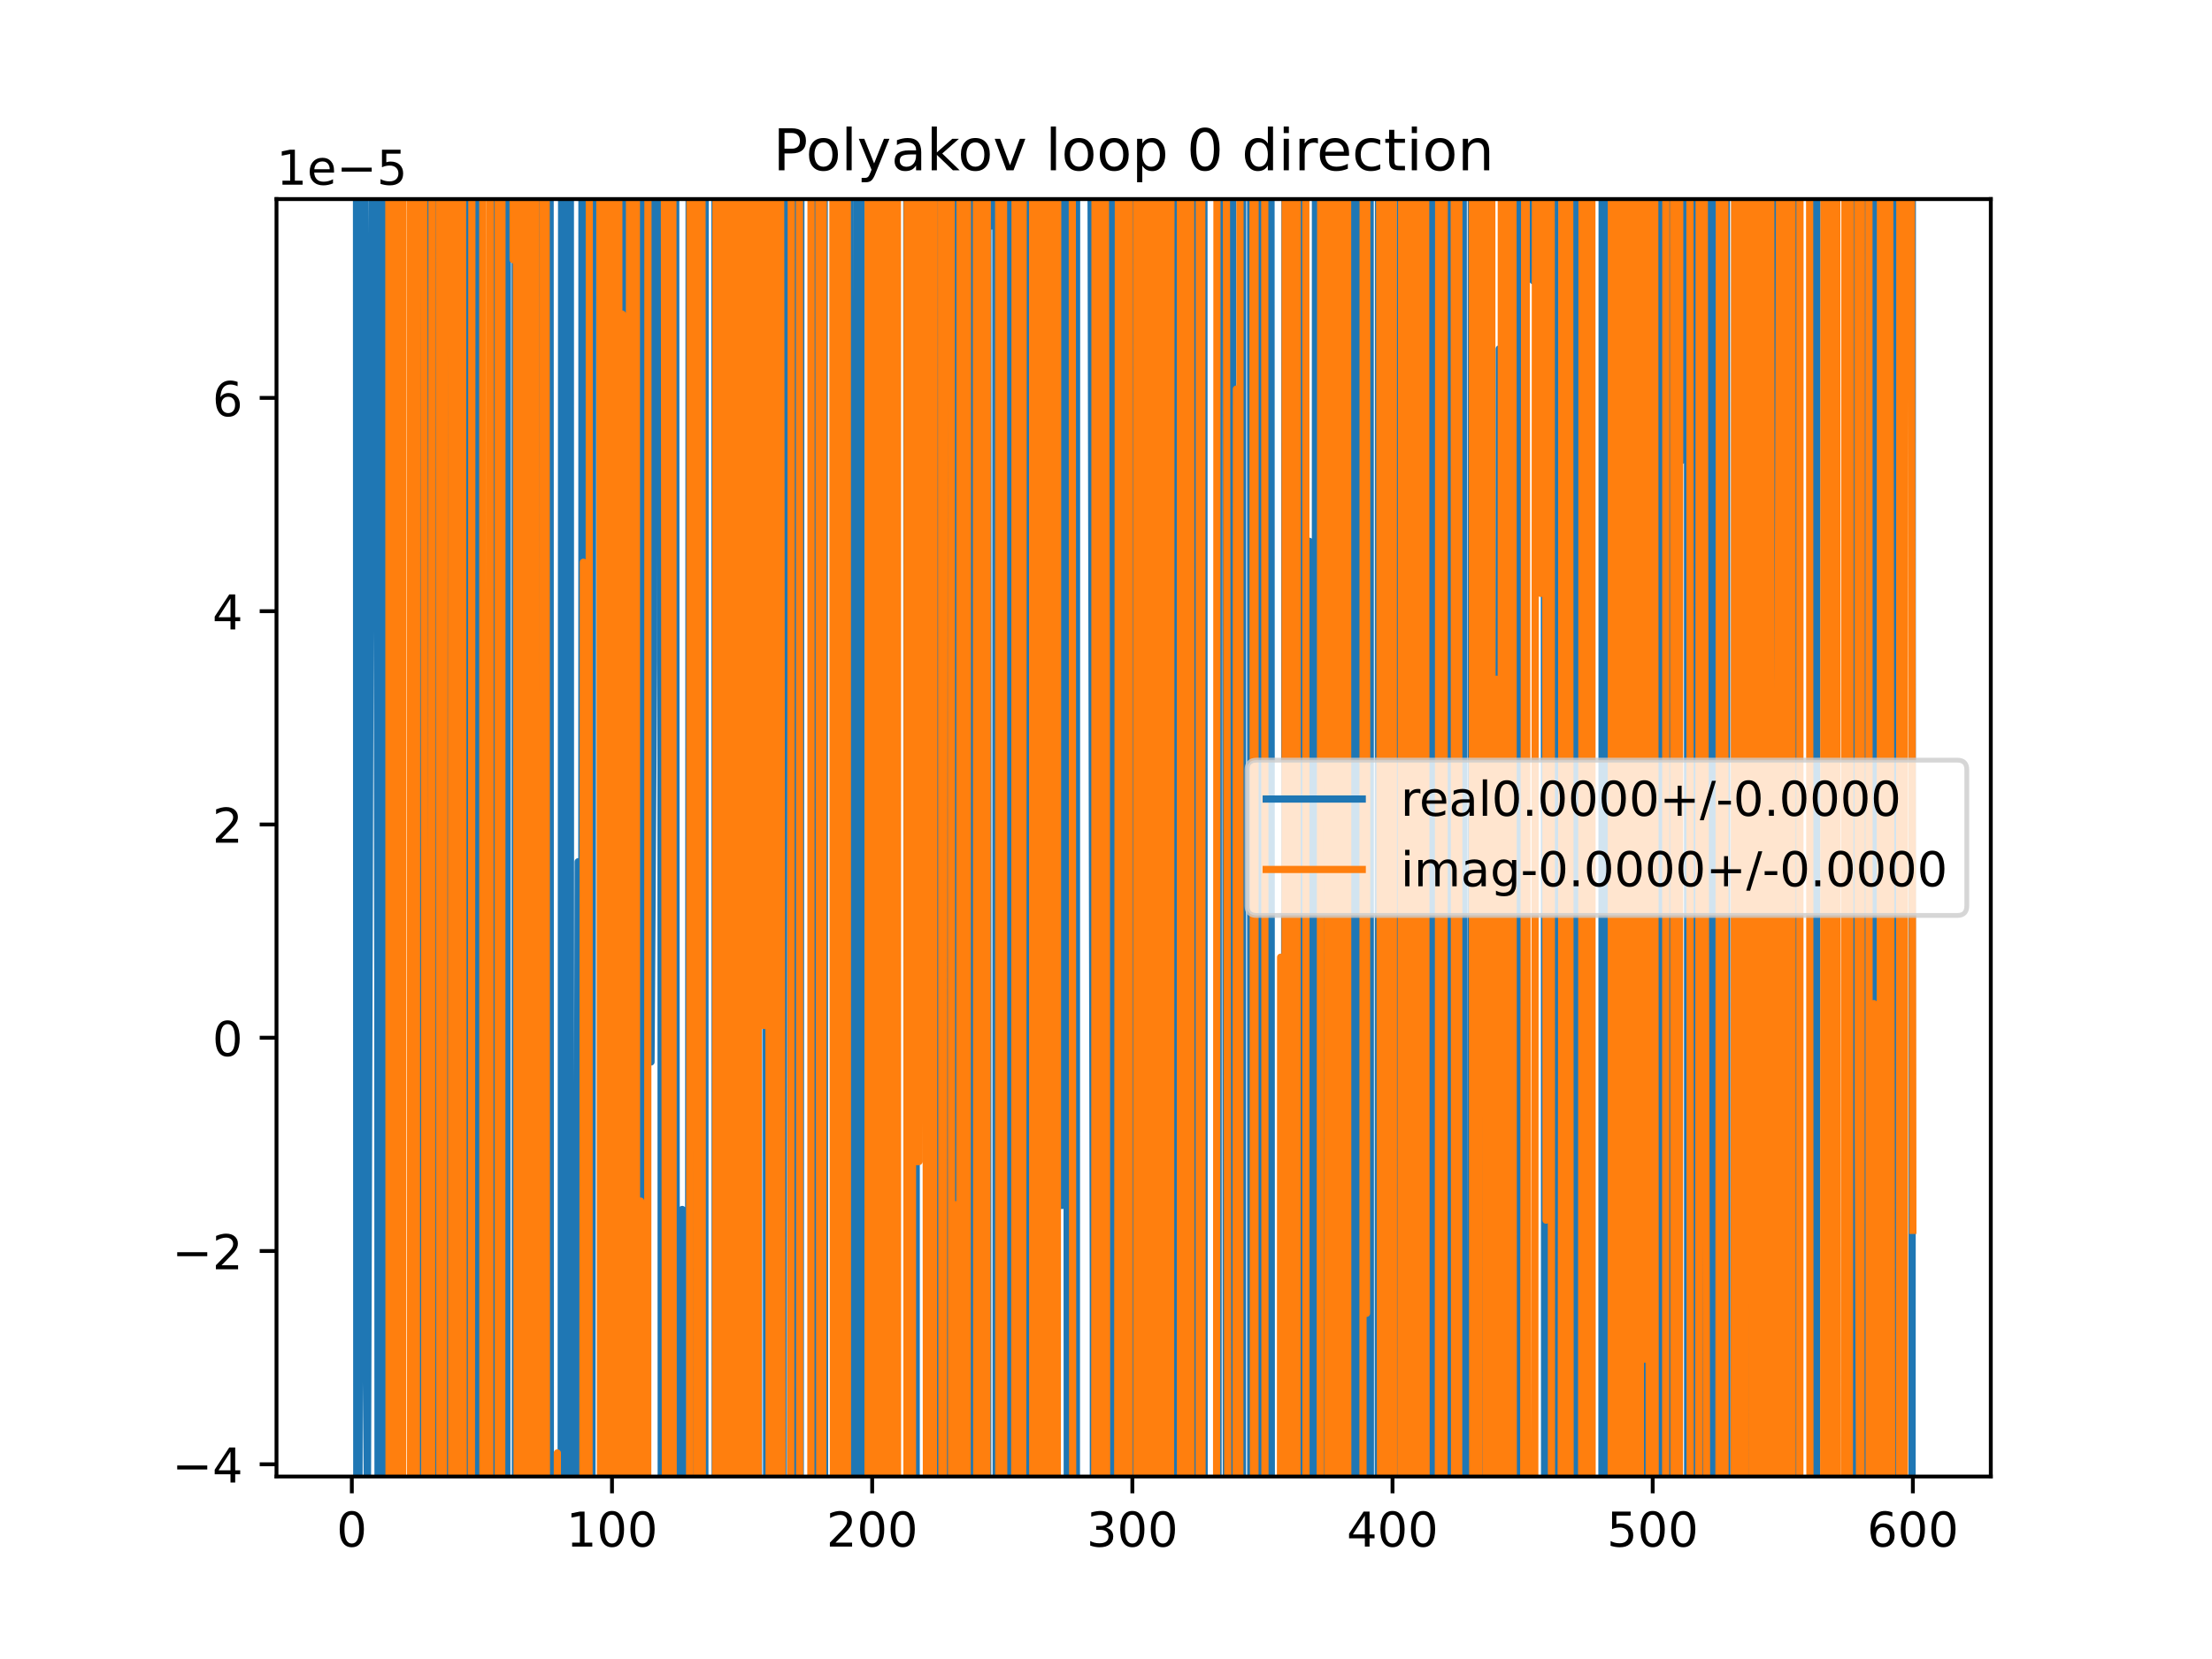 <?xml version="1.0" encoding="utf-8" standalone="no"?>
<!DOCTYPE svg PUBLIC "-//W3C//DTD SVG 1.1//EN"
  "http://www.w3.org/Graphics/SVG/1.1/DTD/svg11.dtd">
<!-- Created with matplotlib (https://matplotlib.org/) -->
<svg height="345.6pt" version="1.1" viewBox="0 0 460.8 345.6" width="460.8pt" xmlns="http://www.w3.org/2000/svg" xmlns:xlink="http://www.w3.org/1999/xlink">
 <defs>
  <style type="text/css">
*{stroke-linecap:butt;stroke-linejoin:round;}
  </style>
 </defs>
 <g id="figure_1">
  <g id="patch_1">
   <path d="M 0 345.6 
L 460.8 345.6 
L 460.8 0 
L 0 0 
z
" style="fill:#ffffff;"/>
  </g>
  <g id="axes_1">
   <g id="patch_2">
    <path d="M 57.6 307.584 
L 414.72 307.584 
L 414.72 41.472 
L 57.6 41.472 
z
" style="fill:#ffffff;"/>
   </g>
   <g id="matplotlib.axis_1">
    <g id="xtick_1">
     <g id="line2d_1">
      <defs>
       <path d="M 0 0 
L 0 3.5 
" id="m6021c758eb" style="stroke:#000000;stroke-width:0.8;"/>
      </defs>
      <g>
       <use style="stroke:#000000;stroke-width:0.8;" x="73.291" xlink:href="#m6021c758eb" y="307.584"/>
      </g>
     </g>
     <g id="text_1">
      <!-- 0 -->
      <defs>
       <path d="M 31.781 66.406 
Q 24.172 66.406 20.328 58.906 
Q 16.5 51.422 16.5 36.375 
Q 16.5 21.391 20.328 13.891 
Q 24.172 6.391 31.781 6.391 
Q 39.453 6.391 43.281 13.891 
Q 47.125 21.391 47.125 36.375 
Q 47.125 51.422 43.281 58.906 
Q 39.453 66.406 31.781 66.406 
z
M 31.781 74.219 
Q 44.047 74.219 50.516 64.516 
Q 56.984 54.828 56.984 36.375 
Q 56.984 17.969 50.516 8.266 
Q 44.047 -1.422 31.781 -1.422 
Q 19.531 -1.422 13.062 8.266 
Q 6.594 17.969 6.594 36.375 
Q 6.594 54.828 13.062 64.516 
Q 19.531 74.219 31.781 74.219 
z
" id="DejaVuSans-48"/>
      </defs>
      <g transform="translate(70.109 322.182)scale(0.1 -0.1)">
       <use xlink:href="#DejaVuSans-48"/>
      </g>
     </g>
    </g>
    <g id="xtick_2">
     <g id="line2d_2">
      <g>
       <use style="stroke:#000000;stroke-width:0.8;" x="127.49" xlink:href="#m6021c758eb" y="307.584"/>
      </g>
     </g>
     <g id="text_2">
      <!-- 100 -->
      <defs>
       <path d="M 12.406 8.297 
L 28.516 8.297 
L 28.516 63.922 
L 10.984 60.406 
L 10.984 69.391 
L 28.422 72.906 
L 38.281 72.906 
L 38.281 8.297 
L 54.391 8.297 
L 54.391 0 
L 12.406 0 
z
" id="DejaVuSans-49"/>
      </defs>
      <g transform="translate(117.946 322.182)scale(0.1 -0.1)">
       <use xlink:href="#DejaVuSans-49"/>
       <use x="63.623" xlink:href="#DejaVuSans-48"/>
       <use x="127.246" xlink:href="#DejaVuSans-48"/>
      </g>
     </g>
    </g>
    <g id="xtick_3">
     <g id="line2d_3">
      <g>
       <use style="stroke:#000000;stroke-width:0.8;" x="181.69" xlink:href="#m6021c758eb" y="307.584"/>
      </g>
     </g>
     <g id="text_3">
      <!-- 200 -->
      <defs>
       <path d="M 19.188 8.297 
L 53.609 8.297 
L 53.609 0 
L 7.328 0 
L 7.328 8.297 
Q 12.938 14.109 22.625 23.891 
Q 32.328 33.688 34.812 36.531 
Q 39.547 41.844 41.422 45.531 
Q 43.312 49.219 43.312 52.781 
Q 43.312 58.594 39.234 62.25 
Q 35.156 65.922 28.609 65.922 
Q 23.969 65.922 18.812 64.312 
Q 13.672 62.703 7.812 59.422 
L 7.812 69.391 
Q 13.766 71.781 18.938 73 
Q 24.125 74.219 28.422 74.219 
Q 39.75 74.219 46.484 68.547 
Q 53.219 62.891 53.219 53.422 
Q 53.219 48.922 51.531 44.891 
Q 49.859 40.875 45.406 35.406 
Q 44.188 33.984 37.641 27.219 
Q 31.109 20.453 19.188 8.297 
z
" id="DejaVuSans-50"/>
      </defs>
      <g transform="translate(172.146 322.182)scale(0.1 -0.1)">
       <use xlink:href="#DejaVuSans-50"/>
       <use x="63.623" xlink:href="#DejaVuSans-48"/>
       <use x="127.246" xlink:href="#DejaVuSans-48"/>
      </g>
     </g>
    </g>
    <g id="xtick_4">
     <g id="line2d_4">
      <g>
       <use style="stroke:#000000;stroke-width:0.8;" x="235.889" xlink:href="#m6021c758eb" y="307.584"/>
      </g>
     </g>
     <g id="text_4">
      <!-- 300 -->
      <defs>
       <path d="M 40.578 39.312 
Q 47.656 37.797 51.625 33 
Q 55.609 28.219 55.609 21.188 
Q 55.609 10.406 48.188 4.484 
Q 40.766 -1.422 27.094 -1.422 
Q 22.516 -1.422 17.656 -0.516 
Q 12.797 0.391 7.625 2.203 
L 7.625 11.719 
Q 11.719 9.328 16.594 8.109 
Q 21.484 6.891 26.812 6.891 
Q 36.078 6.891 40.938 10.547 
Q 45.797 14.203 45.797 21.188 
Q 45.797 27.641 41.281 31.266 
Q 36.766 34.906 28.719 34.906 
L 20.219 34.906 
L 20.219 43.016 
L 29.109 43.016 
Q 36.375 43.016 40.234 45.922 
Q 44.094 48.828 44.094 54.297 
Q 44.094 59.906 40.109 62.906 
Q 36.141 65.922 28.719 65.922 
Q 24.656 65.922 20.016 65.031 
Q 15.375 64.156 9.812 62.312 
L 9.812 71.094 
Q 15.438 72.656 20.344 73.438 
Q 25.25 74.219 29.594 74.219 
Q 40.828 74.219 47.359 69.109 
Q 53.906 64.016 53.906 55.328 
Q 53.906 49.266 50.438 45.094 
Q 46.969 40.922 40.578 39.312 
z
" id="DejaVuSans-51"/>
      </defs>
      <g transform="translate(226.345 322.182)scale(0.1 -0.1)">
       <use xlink:href="#DejaVuSans-51"/>
       <use x="63.623" xlink:href="#DejaVuSans-48"/>
       <use x="127.246" xlink:href="#DejaVuSans-48"/>
      </g>
     </g>
    </g>
    <g id="xtick_5">
     <g id="line2d_5">
      <g>
       <use style="stroke:#000000;stroke-width:0.8;" x="290.088" xlink:href="#m6021c758eb" y="307.584"/>
      </g>
     </g>
     <g id="text_5">
      <!-- 400 -->
      <defs>
       <path d="M 37.797 64.312 
L 12.891 25.391 
L 37.797 25.391 
z
M 35.203 72.906 
L 47.609 72.906 
L 47.609 25.391 
L 58.016 25.391 
L 58.016 17.188 
L 47.609 17.188 
L 47.609 0 
L 37.797 0 
L 37.797 17.188 
L 4.891 17.188 
L 4.891 26.703 
z
" id="DejaVuSans-52"/>
      </defs>
      <g transform="translate(280.545 322.182)scale(0.1 -0.1)">
       <use xlink:href="#DejaVuSans-52"/>
       <use x="63.623" xlink:href="#DejaVuSans-48"/>
       <use x="127.246" xlink:href="#DejaVuSans-48"/>
      </g>
     </g>
    </g>
    <g id="xtick_6">
     <g id="line2d_6">
      <g>
       <use style="stroke:#000000;stroke-width:0.8;" x="344.288" xlink:href="#m6021c758eb" y="307.584"/>
      </g>
     </g>
     <g id="text_6">
      <!-- 500 -->
      <defs>
       <path d="M 10.797 72.906 
L 49.516 72.906 
L 49.516 64.594 
L 19.828 64.594 
L 19.828 46.734 
Q 21.969 47.469 24.109 47.828 
Q 26.266 48.188 28.422 48.188 
Q 40.625 48.188 47.75 41.5 
Q 54.891 34.812 54.891 23.391 
Q 54.891 11.625 47.562 5.094 
Q 40.234 -1.422 26.906 -1.422 
Q 22.312 -1.422 17.547 -0.641 
Q 12.797 0.141 7.719 1.703 
L 7.719 11.625 
Q 12.109 9.234 16.797 8.062 
Q 21.484 6.891 26.703 6.891 
Q 35.156 6.891 40.078 11.328 
Q 45.016 15.766 45.016 23.391 
Q 45.016 31 40.078 35.438 
Q 35.156 39.891 26.703 39.891 
Q 22.75 39.891 18.812 39.016 
Q 14.891 38.141 10.797 36.281 
z
" id="DejaVuSans-53"/>
      </defs>
      <g transform="translate(334.744 322.182)scale(0.1 -0.1)">
       <use xlink:href="#DejaVuSans-53"/>
       <use x="63.623" xlink:href="#DejaVuSans-48"/>
       <use x="127.246" xlink:href="#DejaVuSans-48"/>
      </g>
     </g>
    </g>
    <g id="xtick_7">
     <g id="line2d_7">
      <g>
       <use style="stroke:#000000;stroke-width:0.8;" x="398.487" xlink:href="#m6021c758eb" y="307.584"/>
      </g>
     </g>
     <g id="text_7">
      <!-- 600 -->
      <defs>
       <path d="M 33.016 40.375 
Q 26.375 40.375 22.484 35.828 
Q 18.609 31.297 18.609 23.391 
Q 18.609 15.531 22.484 10.953 
Q 26.375 6.391 33.016 6.391 
Q 39.656 6.391 43.531 10.953 
Q 47.406 15.531 47.406 23.391 
Q 47.406 31.297 43.531 35.828 
Q 39.656 40.375 33.016 40.375 
z
M 52.594 71.297 
L 52.594 62.312 
Q 48.875 64.062 45.094 64.984 
Q 41.312 65.922 37.594 65.922 
Q 27.828 65.922 22.672 59.328 
Q 17.531 52.734 16.797 39.406 
Q 19.672 43.656 24.016 45.922 
Q 28.375 48.188 33.594 48.188 
Q 44.578 48.188 50.953 41.516 
Q 57.328 34.859 57.328 23.391 
Q 57.328 12.156 50.688 5.359 
Q 44.047 -1.422 33.016 -1.422 
Q 20.359 -1.422 13.672 8.266 
Q 6.984 17.969 6.984 36.375 
Q 6.984 53.656 15.188 63.938 
Q 23.391 74.219 37.203 74.219 
Q 40.922 74.219 44.703 73.484 
Q 48.484 72.75 52.594 71.297 
z
" id="DejaVuSans-54"/>
      </defs>
      <g transform="translate(388.944 322.182)scale(0.1 -0.1)">
       <use xlink:href="#DejaVuSans-54"/>
       <use x="63.623" xlink:href="#DejaVuSans-48"/>
       <use x="127.246" xlink:href="#DejaVuSans-48"/>
      </g>
     </g>
    </g>
   </g>
   <g id="matplotlib.axis_2">
    <g id="ytick_1">
     <g id="line2d_8">
      <defs>
       <path d="M 0 0 
L -3.5 0 
" id="mae268ff75b" style="stroke:#000000;stroke-width:0.8;"/>
      </defs>
      <g>
       <use style="stroke:#000000;stroke-width:0.8;" x="57.6" xlink:href="#mae268ff75b" y="305.037"/>
      </g>
     </g>
     <g id="text_8">
      <!-- −4 -->
      <defs>
       <path d="M 10.594 35.5 
L 73.188 35.5 
L 73.188 27.203 
L 10.594 27.203 
z
" id="DejaVuSans-8722"/>
      </defs>
      <g transform="translate(35.858 308.836)scale(0.1 -0.1)">
       <use xlink:href="#DejaVuSans-8722"/>
       <use x="83.789" xlink:href="#DejaVuSans-52"/>
      </g>
     </g>
    </g>
    <g id="ytick_2">
     <g id="line2d_9">
      <g>
       <use style="stroke:#000000;stroke-width:0.8;" x="57.6" xlink:href="#mae268ff75b" y="260.608"/>
      </g>
     </g>
     <g id="text_9">
      <!-- −2 -->
      <g transform="translate(35.858 264.408)scale(0.1 -0.1)">
       <use xlink:href="#DejaVuSans-8722"/>
       <use x="83.789" xlink:href="#DejaVuSans-50"/>
      </g>
     </g>
    </g>
    <g id="ytick_3">
     <g id="line2d_10">
      <g>
       <use style="stroke:#000000;stroke-width:0.8;" x="57.6" xlink:href="#mae268ff75b" y="216.179"/>
      </g>
     </g>
     <g id="text_10">
      <!-- 0 -->
      <g transform="translate(44.237 219.979)scale(0.1 -0.1)">
       <use xlink:href="#DejaVuSans-48"/>
      </g>
     </g>
    </g>
    <g id="ytick_4">
     <g id="line2d_11">
      <g>
       <use style="stroke:#000000;stroke-width:0.8;" x="57.6" xlink:href="#mae268ff75b" y="171.751"/>
      </g>
     </g>
     <g id="text_11">
      <!-- 2 -->
      <g transform="translate(44.237 175.55)scale(0.1 -0.1)">
       <use xlink:href="#DejaVuSans-50"/>
      </g>
     </g>
    </g>
    <g id="ytick_5">
     <g id="line2d_12">
      <g>
       <use style="stroke:#000000;stroke-width:0.8;" x="57.6" xlink:href="#mae268ff75b" y="127.322"/>
      </g>
     </g>
     <g id="text_12">
      <!-- 4 -->
      <g transform="translate(44.237 131.121)scale(0.1 -0.1)">
       <use xlink:href="#DejaVuSans-52"/>
      </g>
     </g>
    </g>
    <g id="ytick_6">
     <g id="line2d_13">
      <g>
       <use style="stroke:#000000;stroke-width:0.8;" x="57.6" xlink:href="#mae268ff75b" y="82.893"/>
      </g>
     </g>
     <g id="text_13">
      <!-- 6 -->
      <g transform="translate(44.237 86.692)scale(0.1 -0.1)">
       <use xlink:href="#DejaVuSans-54"/>
      </g>
     </g>
    </g>
    <g id="text_14">
     <!-- 1e−5 -->
     <defs>
      <path d="M 56.203 29.594 
L 56.203 25.203 
L 14.891 25.203 
Q 15.484 15.922 20.484 11.062 
Q 25.484 6.203 34.422 6.203 
Q 39.594 6.203 44.453 7.469 
Q 49.312 8.734 54.109 11.281 
L 54.109 2.781 
Q 49.266 0.734 44.188 -0.344 
Q 39.109 -1.422 33.891 -1.422 
Q 20.797 -1.422 13.156 6.188 
Q 5.516 13.812 5.516 26.812 
Q 5.516 40.234 12.766 48.109 
Q 20.016 56 32.328 56 
Q 43.359 56 49.781 48.891 
Q 56.203 41.797 56.203 29.594 
z
M 47.219 32.234 
Q 47.125 39.594 43.094 43.984 
Q 39.062 48.391 32.422 48.391 
Q 24.906 48.391 20.391 44.141 
Q 15.875 39.891 15.188 32.172 
z
" id="DejaVuSans-101"/>
     </defs>
     <g transform="translate(57.6 38.472)scale(0.1 -0.1)">
      <use xlink:href="#DejaVuSans-49"/>
      <use x="63.623" xlink:href="#DejaVuSans-101"/>
      <use x="125.146" xlink:href="#DejaVuSans-8722"/>
      <use x="208.936" xlink:href="#DejaVuSans-53"/>
     </g>
    </g>
   </g>
   <g id="line2d_14">
    <path clip-path="url(#p62e256c66a)" d="M 74.26 -1 
L 74.325 346.6 
M 74.738 346.6 
L 74.917 216.685 
L 74.976 -1 
M 75.933 -1 
L 76.001 253.111 
L 76.543 312.356 
L 77.085 134.478 
L 77.656 -1 
M 78.408 -1 
L 78.711 210.791 
L 78.765 346.6 
M 79.53 346.6 
L 79.61 -1 
M 79.94 -1 
L 80.003 346.6 
M 81.362 346.6 
L 81.421 282.853 
L 81.437 346.6 
M 82.917 346.6 
L 83.014 -1 
M 83.099 -1 
L 83.253 346.6 
M 86.69 346.6 
L 86.754 -1 
M 86.994 -1 
L 87.106 346.6 
M 89.004 346.6 
L 89.009 320.253 
L 89.258 -1 
M 90.107 -1 
L 90.417 346.6 
M 93.523 346.6 
L 93.751 -1 
M 95.851 -1 
L 95.888 346.6 
M 96.917 346.6 
L 97.011 -1 
M 97.854 -1 
L 97.911 346.6 
M 98.656 346.6 
L 98.734 -1 
M 98.807 -1 
L 98.916 346.6 
M 100.027 346.6 
L 100.135 -1 
M 102.232 -1 
L 102.322 346.6 
M 103.163 346.6 
L 103.207 -1 
M 104.069 -1 
L 104.112 346.6 
M 105.571 346.6 
L 105.723 -1 
M 107.315 -1 
L 107.364 346.6 
M 108.372 346.6 
L 108.435 -1 
M 108.788 -1 
L 108.985 346.6 
M 109.937 346.6 
L 109.984 -1 
M 111.427 -1 
L 111.49 346.6 
M 111.962 346.6 
L 112.004 -1 
M 113.849 -1 
L 113.906 346.6 
M 114.036 346.6 
L 114.195 -1 
M 114.595 -1 
L 114.656 346.6 
M 116.891 346.6 
L 117.008 -1 
M 117.718 -1 
L 117.734 15.446 
L 117.874 346.6 
M 118.68 346.6 
L 118.818 22.326 
L 118.859 346.6 
M 120.082 346.6 
L 120.444 179.517 
L 120.499 346.6 
M 121.186 346.6 
L 121.233 -1 
M 122.009 -1 
L 122.151 346.6 
M 123.306 346.6 
L 123.502 -1 
M 125.704 -1 
L 125.817 346.6 
M 126.417 346.6 
L 126.485 -1 
M 127.237 -1 
L 127.279 346.6 
M 127.758 346.6 
L 127.812 -1 
M 128.313 -1 
L 128.381 346.6 
M 128.932 346.6 
L 129.06 -1 
M 130.431 -1 
L 130.496 346.6 
M 131.116 346.6 
L 131.215 -1 
M 132.422 -1 
L 132.91 324.44 
L 133.026 -1 
M 134.285 -1 
L 134.43 346.6 
M 134.74 346.6 
L 135.018 -1 
M 135.215 -1 
L 135.62 221.226 
L 136.162 137.679 
L 136.285 -1 
M 137.647 -1 
L 137.756 346.6 
M 137.874 346.6 
L 138.163 -1 
M 138.447 -1 
L 138.65 346.6 
M 139.114 346.6 
L 139.333 -1 
M 139.458 -1 
L 139.58 346.6 
M 140.255 346.6 
L 140.351 -1 
M 140.744 -1 
L 140.905 346.6 
M 142.099 346.6 
L 142.124 251.951 
L 142.169 346.6 
M 143.423 346.6 
L 143.57 -1 
M 144.973 -1 
L 145.057 346.6 
M 145.608 346.6 
L 145.669 -1 
M 146.143 -1 
L 146.198 346.6 
M 146.825 346.6 
L 146.901 -1 
M 147.511 -1 
L 147.544 28.211 
L 147.553 -1 
M 148.94 -1 
L 148.988 346.6 
M 149.354 346.6 
L 149.401 -1 
M 150.003 -1 
L 150.048 346.6 
M 151.228 346.6 
L 151.326 -1 
M 155.078 -1 
L 155.132 83.527 
L 155.21 -1 
M 155.791 -1 
L 155.873 346.6 
M 156.65 346.6 
L 156.754 -1 
M 157.563 -1 
L 157.637 346.6 
M 158.008 346.6 
L 158.069 -1 
M 159.528 -1 
L 159.715 346.6 
M 160.33 346.6 
L 160.533 -1 
M 160.562 -1 
L 160.665 346.6 
M 161.329 346.6 
L 161.386 -1 
M 161.899 -1 
L 161.959 346.6 
M 163.048 346.6 
L 163.276 -1 
M 164.664 -1 
L 164.71 346.6 
M 165.529 346.6 
L 165.809 -1 
M 166.09 -1 
L 166.293 346.6 
M 166.693 346.6 
L 166.859 -1 
M 169.096 -1 
L 169.159 346.6 
M 169.395 346.6 
L 169.558 -1 
M 170.378 -1 
L 170.535 346.6 
M 171.039 346.6 
L 171.133 -1 
M 171.685 -1 
L 171.792 346.6 
M 173.913 346.6 
L 174.061 -1 
M 175.118 -1 
L 175.186 282.045 
L 175.455 -1 
M 175.938 -1 
L 176.193 346.6 
M 176.327 346.6 
L 176.517 -1 
M 177.033 -1 
L 177.176 346.6 
M 178.491 346.6 
L 178.575 -1 
M 179.417 -1 
L 179.508 346.6 
M 181.008 346.6 
L 181.148 82.713 
L 181.21 346.6 
M 182.06 346.6 
L 182.123 -1 
M 183.551 -1 
L 183.606 346.6 
M 184.344 346.6 
L 184.4 166.203 
L 184.484 346.6 
M 185.181 346.6 
L 185.266 -1 
M 185.673 -1 
L 185.747 346.6 
M 186.797 346.6 
L 186.864 -1 
M 188.892 -1 
L 189.002 346.6 
M 189.471 346.6 
L 189.549 -1 
M 189.915 -1 
L 189.942 346.6 
M 190.857 346.6 
L 190.889 -1 
M 192.923 -1 
L 193.017 346.6 
M 193.251 346.6 
L 193.564 -1 
M 194.89 -1 
L 195 346.6 
M 197.458 346.6 
L 197.52 -1 
M 198.888 -1 
L 198.994 346.6 
M 200.326 346.6 
L 200.37 -1 
M 201.472 -1 
L 201.726 346.6 
M 201.748 346.6 
L 201.82 -1 
M 202.601 -1 
L 202.649 346.6 
M 204.363 346.6 
L 204.453 134.971 
L 204.553 346.6 
M 205.749 346.6 
L 205.798 -1 
M 206.609 -1 
L 206.621 47.077 
L 206.645 -1 
M 207.436 -1 
L 207.525 346.6 
M 209.26 346.6 
L 209.308 -1 
M 210.045 -1 
L 210.39 346.6 
M 210.427 346.6 
L 210.582 -1 
M 211.397 -1 
L 211.605 346.6 
M 212.964 346.6 
L 213.125 101.68 
L 213.172 346.6 
M 214.123 346.6 
L 214.184 -1 
M 214.228 -1 
L 214.273 346.6 
M 215.584 346.6 
L 215.666 -1 
M 216.535 -1 
L 216.654 346.6 
M 217.205 346.6 
L 217.333 -1 
M 218.845 -1 
L 218.924 346.6 
M 219.22 346.6 
L 219.283 -1 
M 220.699 -1 
L 220.713 50.059 
L 221.255 251.118 
L 221.386 -1 
M 222.179 -1 
L 222.339 330.551 
L 222.488 -1 
M 223.456 -1 
L 223.54 346.6 
M 224.228 346.6 
L 224.28 -1 
M 227.216 -1 
L 227.217 3.262 
L 227.759 269.176 
L 227.773 346.6 
M 228.762 346.6 
L 228.817 -1 
M 228.868 -1 
L 228.924 346.6 
M 229.98 346.6 
L 230.469 185.222 
L 230.557 346.6 
M 231.175 346.6 
L 231.243 -1 
M 231.813 -1 
L 231.871 346.6 
M 232.359 346.6 
L 232.426 -1 
M 232.781 -1 
L 232.827 346.6 
M 233.627 346.6 
L 233.686 -1 
M 233.751 -1 
L 233.802 346.6 
M 235.636 346.6 
L 235.718 -1 
M 237.368 -1 
L 237.515 131.193 
L 237.631 -1 
M 238.144 -1 
L 238.206 346.6 
M 239.019 346.6 
L 239.085 -1 
M 240.513 -1 
L 240.57 346.6 
M 241.011 346.6 
L 241.081 -1 
M 241.51 -1 
L 241.571 346.6 
M 243.234 346.6 
L 243.54 -1 
M 244.214 -1 
L 244.299 346.6 
M 245.319 346.6 
L 245.702 -1 
M 246.355 -1 
L 246.511 346.6 
M 247.564 346.6 
L 247.753 -1 
M 247.844 -1 
L 247.944 346.6 
M 248.694 346.6 
L 248.777 -1 
M 249.025 -1 
L 249.112 346.6 
M 249.848 346.6 
L 249.957 -1 
M 250.796 -1 
L 250.855 346.6 
M 253.733 346.6 
L 253.819 -1 
M 255.262 -1 
L 255.485 346.6 
M 256.724 346.6 
L 256.834 -1 
M 258.467 -1 
L 258.509 346.6 
M 258.82 346.6 
L 258.869 -1 
M 260.527 -1 
L 260.559 346.6 
M 261.37 346.6 
L 261.591 -1 
M 262.06 -1 
L 262.169 346.6 
M 262.772 346.6 
L 262.901 -1 
M 263.068 -1 
L 263.184 346.6 
M 264.373 346.6 
L 264.457 -1 
M 264.768 -1 
L 264.849 346.6 
M 267.571 346.6 
L 267.697 -1 
M 267.948 -1 
L 268.008 346.6 
M 269.034 346.6 
L 269.104 -1 
M 269.863 -1 
L 269.93 346.6 
M 270.198 346.6 
L 270.303 -1 
M 271.015 -1 
L 271.119 215.134 
L 271.342 346.6 
M 272.696 346.6 
L 272.745 112.758 
L 272.819 346.6 
M 274.002 346.6 
L 274.036 -1 
M 274.678 -1 
L 274.71 346.6 
M 275.424 346.6 
L 275.455 213.167 
L 275.522 346.6 
M 276.376 346.6 
L 276.518 -1 
M 277.619 -1 
L 277.623 16.433 
L 277.632 -1 
M 279.942 -1 
L 279.977 346.6 
M 280.836 346.6 
L 280.875 75.623 
L 281.038 346.6 
M 281.574 346.6 
L 281.662 -1 
M 282.627 -1 
L 282.677 346.6 
M 284.25 346.6 
L 284.322 -1 
M 285.424 -1 
L 285.479 346.6 
M 286.29 346.6 
L 286.294 333.679 
L 286.299 346.6 
M 287.115 346.6 
L 287.176 -1 
M 289.328 -1 
L 289.42 346.6 
M 291.474 346.6 
L 291.682 -1 
M 291.735 -1 
L 291.863 346.6 
M 293.857 346.6 
L 293.882 331.443 
L 293.956 -1 
M 294.75 -1 
L 294.803 346.6 
M 295.282 346.6 
L 295.384 -1 
M 296.212 -1 
L 296.263 346.6 
M 298.101 346.6 
L 298.172 -1 
M 298.341 -1 
L 298.525 346.6 
M 299.123 346.6 
L 299.413 -1 
M 299.922 -1 
L 299.976 346.6 
M 300.697 346.6 
L 300.738 -1 
M 301.81 -1 
L 301.883 346.6 
M 302.216 346.6 
L 302.332 -1 
M 302.677 -1 
L 302.741 346.6 
M 303.767 346.6 
L 303.882 -1 
M 304.796 -1 
L 305 346.6 
M 306.444 346.6 
L 306.504 -1 
M 307.121 -1 
L 307.157 346.6 
M 307.743 346.6 
L 307.783 -1 
M 308.186 -1 
L 308.231 346.6 
M 309.057 346.6 
L 309.186 -1 
M 310.72 -1 
L 310.817 346.6 
M 312.156 346.6 
L 312.31 72.676 
L 312.381 346.6 
M 313.143 346.6 
L 313.198 -1 
M 314.532 -1 
L 314.621 346.6 
M 315.345 346.6 
L 315.418 -1 
M 316.437 -1 
L 316.481 346.6 
M 317.333 346.6 
L 317.371 -1 
M 319.332 -1 
L 319.356 58.47 
L 319.404 -1 
M 321.698 -1 
L 321.773 346.6 
M 322.638 346.6 
L 322.683 -1 
M 323.954 -1 
L 324.066 346.6 
M 325.443 346.6 
L 325.607 -1 
M 325.966 -1 
L 326.034 346.6 
M 327.033 346.6 
L 327.257 -1 
M 327.601 -1 
L 327.714 346.6 
M 328.683 346.6 
L 328.756 -1 
M 329.459 -1 
L 329.53 346.6 
M 330.636 346.6 
L 330.738 50.461 
L 330.91 346.6 
M 333.701 346.6 
L 333.757 -1 
M 334.188 -1 
L 334.235 346.6 
M 335.264 346.6 
L 335.358 -1 
M 336.039 -1 
L 336.158 266.282 
L 336.5 -1 
M 337.469 -1 
L 337.525 346.6 
M 338.324 346.6 
L 338.326 340.409 
L 338.328 346.6 
M 339.267 346.6 
L 339.347 -1 
M 341.019 -1 
L 341.149 346.6 
M 342.281 346.6 
L 342.355 -1 
M 343.406 -1 
L 343.447 346.6 
M 344.101 346.6 
L 344.15 -1 
M 344.473 -1 
L 344.539 346.6 
M 344.98 346.6 
L 345.014 -1 
M 345.602 -1 
L 345.624 346.6 
M 346.452 346.6 
L 346.456 316.126 
L 346.481 346.6 
M 347.494 346.6 
L 347.54 290.112 
L 348.082 290.112 
L 348.155 -1 
M 350.217 -1 
L 350.25 95.974 
L 350.274 -1 
M 351.534 -1 
L 351.57 346.6 
M 352.571 346.6 
L 352.61 -1 
M 355.304 -1 
L 355.367 346.6 
M 356.689 346.6 
L 356.797 -1 
M 357.582 -1 
L 357.655 346.6 
M 358.799 346.6 
L 358.874 -1 
M 359.609 -1 
L 359.762 346.6 
M 361.308 346.6 
L 361.445 -1 
M 361.91 -1 
L 362.114 346.6 
M 363.473 346.6 
L 363.548 -1 
M 364.632 -1 
L 364.675 346.6 
M 365.221 346.6 
L 365.291 -1 
M 366.215 -1 
L 366.342 346.6 
M 368.308 346.6 
L 368.396 -1 
M 369.479 -1 
L 369.542 346.6 
M 371.291 346.6 
L 371.356 -1 
M 373.387 -1 
L 373.451 346.6 
M 374.441 346.6 
L 374.538 -1 
M 378.271 -1 
L 378.407 346.6 
M 378.448 346.6 
L 378.522 -1 
M 380.797 -1 
L 380.849 346.6 
M 381.837 346.6 
L 381.867 -1 
M 382.632 -1 
L 382.666 346.6 
M 385.665 346.6 
L 385.698 -1 
M 386.91 -1 
L 386.945 346.6 
M 387.497 346.6 
L 387.583 -1 
M 387.779 -1 
L 387.955 346.6 
M 388.99 346.6 
L 389.061 -1 
M 389.422 -1 
L 389.472 346.6 
M 390.389 346.6 
L 390.475 -1 
M 392.3 -1 
L 392.416 346.6 
M 393.418 346.6 
L 393.473 -1 
M 393.931 -1 
L 394.062 346.6 
M 394.302 346.6 
L 394.522 -1 
M 394.756 -1 
L 394.836 346.6 
M 396.076 346.6 
L 396.132 -1 
M 396.584 -1 
L 396.662 346.6 
M 398.314 346.6 
L 398.381 -1 
L 398.381 -1 
" style="fill:none;stroke:#1f77b4;stroke-linecap:square;stroke-width:1.5;"/>
   </g>
   <g id="line2d_15">
    <path clip-path="url(#p62e256c66a)" d="M 78.165 -1 
L 78.169 12.181 
L 78.177 -1 
M 80.998 -1 
L 81.049 346.6 
M 81.889 346.6 
L 81.954 -1 
M 81.983 -1 
L 82.136 346.6 
M 82.62 346.6 
L 82.668 -1 
M 83.286 -1 
L 83.316 346.6 
M 83.849 346.6 
L 83.878 -1 
M 85.428 -1 
L 85.5 346.6 
M 86.723 346.6 
L 86.825 -1 
M 88.24 -1 
L 88.467 187.699 
L 88.523 346.6 
M 89.926 346.6 
L 89.996 -1 
M 91.526 -1 
L 91.64 346.6 
M 92.334 346.6 
L 92.594 -1 
M 94.026 -1 
L 94.09 346.6 
M 95.313 346.6 
L 95.394 -1 
M 96.332 -1 
L 96.518 346.6 
M 98.19 346.6 
L 98.317 -1 
M 100.565 -1 
L 100.604 346.6 
M 102.017 346.6 
L 102.116 -1 
M 103.726 -1 
L 103.801 346.6 
M 104.514 346.6 
L 104.579 -1 
M 106.875 -1 
L 106.894 54.116 
L 107.013 -1 
M 107.549 -1 
L 107.749 346.6 
M 108.73 346.6 
L 108.826 -1 
M 109.292 -1 
L 109.385 346.6 
M 110.441 346.6 
L 110.479 -1 
M 111.603 -1 
L 111.694 346.6 
M 113.116 346.6 
L 113.16 -1 
M 113.767 -1 
L 113.835 346.6 
M 116.099 346.6 
L 116.108 302.672 
L 116.132 346.6 
M 121.412 346.6 
L 121.528 117.122 
L 121.686 346.6 
M 122.703 346.6 
L 122.772 -1 
M 124.954 -1 
L 125.098 346.6 
M 125.525 346.6 
L 125.655 -1 
M 126.025 -1 
L 126.126 346.6 
M 127.207 346.6 
L 127.254 -1 
M 127.743 -1 
L 127.794 346.6 
M 128.31 346.6 
L 128.37 -1 
M 128.902 -1 
L 128.997 346.6 
M 129.446 346.6 
L 129.658 65.455 
L 129.743 346.6 
M 131 346.6 
L 131.159 -1 
M 131.427 -1 
L 131.61 346.6 
M 131.919 346.6 
L 131.997 -1 
M 132.563 -1 
L 132.604 346.6 
M 133.433 346.6 
L 133.452 250.201 
L 133.89 346.6 
M 134.93 346.6 
L 134.984 -1 
M 138.379 -1 
L 138.638 346.6 
M 138.982 346.6 
L 139.105 -1 
M 140.167 -1 
L 140.242 346.6 
M 143.652 346.6 
L 143.74 -1 
M 145.138 -1 
L 145.199 346.6 
M 145.568 346.6 
L 145.635 -1 
M 146.234 -1 
L 146.308 346.6 
M 149.051 346.6 
L 149.159 -1 
M 149.183 -1 
L 149.305 346.6 
M 150.262 346.6 
L 150.338 -1 
M 151.339 -1 
L 151.445 346.6 
M 152.196 346.6 
L 152.274 -1 
M 152.549 -1 
L 152.615 346.6 
M 153.296 346.6 
L 153.359 -1 
M 153.843 -1 
L 153.987 346.6 
M 155.303 346.6 
L 155.347 -1 
M 156.433 -1 
L 156.494 346.6 
M 157.089 346.6 
L 157.166 -1 
M 157.539 -1 
L 157.676 346.6 
M 157.93 346.6 
L 158.003 -1 
M 158.869 -1 
L 158.926 213.596 
L 159.468 213.596 
L 159.637 -1 
M 160.139 -1 
L 160.234 346.6 
M 161.453 346.6 
L 161.505 -1 
M 162.578 -1 
L 162.942 346.6 
M 164.702 346.6 
L 164.849 -1 
M 166.533 -1 
L 166.594 346.6 
M 168.915 346.6 
L 168.957 -1 
M 170.562 -1 
L 170.794 346.6 
M 171.346 346.6 
L 171.392 338.897 
L 171.511 -1 
M 173.501 -1 
L 173.634 346.6 
M 174.591 346.6 
L 174.644 174.133 
L 174.931 -1 
M 175.328 -1 
L 175.645 346.6 
M 175.747 346.6 
L 175.821 -1 
M 176.509 -1 
L 176.549 346.6 
M 180.826 346.6 
L 180.857 -1 
M 181.976 -1 
L 182.104 346.6 
M 182.851 346.6 
L 182.903 -1 
M 183.778 -1 
L 183.836 346.6 
M 183.989 346.6 
L 184.35 -1 
M 185.219 -1 
L 185.326 346.6 
M 185.588 346.6 
L 185.659 -1 
M 186.935 -1 
L 186.966 346.6 
M 188.937 346.6 
L 188.998 -1 
M 189.459 -1 
L 189.499 346.6 
M 190.082 346.6 
L 190.114 -1 
M 190.858 -1 
L 190.903 241.973 
L 191.445 241.973 
L 191.638 -1 
M 192.851 -1 
L 193.002 346.6 
M 193.11 346.6 
L 193.195 -1 
M 193.988 -1 
L 194.063 346.6 
M 194.419 346.6 
L 194.634 -1 
M 196.122 -1 
L 196.229 346.6 
M 196.511 346.6 
L 196.723 -1 
M 198.151 -1 
L 198.237 346.6 
M 198.987 346.6 
L 199.033 250.968 
L 199.063 346.6 
M 199.934 346.6 
L 200.01 -1 
M 200.465 -1 
L 200.695 346.6 
M 201.465 346.6 
L 201.551 -1 
M 203.395 -1 
L 203.482 346.6 
M 204.2 346.6 
L 204.259 -1 
M 204.949 -1 
L 204.995 106.74 
L 205.353 346.6 
M 205.576 346.6 
L 205.683 -1 
M 208.039 -1 
L 208.07 346.6 
M 208.504 346.6 
L 208.549 -1 
M 209.043 -1 
L 209.091 346.6 
M 211.378 346.6 
L 211.466 -1 
M 212.308 -1 
L 212.4 346.6 
M 213.028 346.6 
L 213.155 -1 
M 215.1 -1 
L 215.141 346.6 
M 216.418 346.6 
L 216.556 -1 
M 217.038 -1 
L 217.083 346.6 
M 218.056 346.6 
L 218.168 -1 
M 219.271 -1 
L 219.466 346.6 
M 220.253 346.6 
L 220.351 -1 
M 223.371 -1 
L 223.461 346.6 
M 225.587 346.6 
L 225.591 340.165 
L 225.592 346.6 
M 228.049 346.6 
L 228.116 -1 
M 228.507 -1 
L 228.582 346.6 
M 229.048 346.6 
L 229.107 -1 
M 230.194 -1 
L 230.469 139.826 
L 230.535 346.6 
M 232.823 346.6 
L 232.996 -1 
M 233.934 -1 
L 233.975 346.6 
M 235.173 346.6 
L 235.221 -1 
M 236.78 -1 
L 236.819 346.6 
M 237.32 346.6 
L 237.408 -1 
M 238.226 -1 
L 238.313 346.6 
M 238.82 346.6 
L 238.888 -1 
M 239.337 -1 
L 239.388 346.6 
M 239.987 346.6 
L 240.041 -1 
M 240.563 -1 
L 240.662 346.6 
M 240.881 346.6 
L 240.987 -1 
M 241.697 -1 
L 241.825 346.6 
M 241.886 346.6 
L 242.062 -1 
M 242.622 -1 
L 242.744 346.6 
M 243.837 346.6 
L 243.942 -1 
M 245.893 -1 
L 245.919 346.6 
M 246.624 346.6 
L 246.666 -1 
M 247.224 -1 
L 247.271 49.019 
L 247.296 -1 
M 248.023 -1 
L 248.092 346.6 
M 249.81 346.6 
L 249.839 -1 
M 250.341 -1 
L 250.415 346.6 
M 253.429 346.6 
L 253.527 -1 
M 255.447 -1 
L 255.809 346.6 
M 257.513 346.6 
L 257.569 81.054 
L 257.668 346.6 
M 258.269 346.6 
L 258.316 -1 
M 261.022 -1 
L 261.138 346.6 
M 261.426 346.6 
L 261.458 -1 
M 263.465 -1 
L 263.518 346.6 
M 266.735 346.6 
L 266.783 199.405 
L 266.815 346.6 
M 267.68 346.6 
L 267.732 -1 
M 268.64 -1 
L 268.693 346.6 
M 269.141 346.6 
L 269.18 -1 
M 269.881 -1 
L 269.929 346.6 
M 270.176 346.6 
L 270.24 -1 
M 272.027 -1 
L 272.064 346.6 
M 275.019 346.6 
L 275.138 -1 
M 276.547 -1 
L 276.625 346.6 
M 277.817 346.6 
L 277.862 -1 
M 279.055 -1 
L 279.131 346.6 
M 279.94 346.6 
L 279.984 -1 
M 280.724 -1 
L 280.774 346.6 
M 283.931 346.6 
L 283.967 -1 
M 284.585 -1 
L 284.668 273.591 
L 284.746 -1 
M 287.385 -1 
L 287.61 346.6 
M 288.1 346.6 
L 288.23 -1 
M 289.248 -1 
L 289.384 346.6 
M 289.7 346.6 
L 289.83 -1 
M 290.224 -1 
L 290.292 346.6 
M 291.809 346.6 
L 292.017 -1 
M 293.025 -1 
L 293.062 346.6 
M 294.227 346.6 
L 294.349 -1 
M 295.169 -1 
L 295.35 346.6 
M 296.183 346.6 
L 296.273 -1 
M 296.981 -1 
L 297.089 346.6 
M 299.628 346.6 
L 299.709 -1 
M 299.958 -1 
L 300.026 346.6 
M 300.794 346.6 
L 300.871 -1 
M 302.931 -1 
L 303.026 346.6 
M 303.867 346.6 
L 303.916 -1 
M 306.672 -1 
L 306.805 346.6 
M 306.967 346.6 
L 307.086 -1 
M 307.721 -1 
L 307.82 346.6 
M 308.079 346.6 
L 308.146 -1 
M 309.503 -1 
L 309.651 346.6 
M 310.526 346.6 
L 310.595 -1 
M 310.764 -1 
L 310.826 346.6 
M 311.723 346.6 
L 311.768 141.51 
L 311.81 346.6 
M 312.699 346.6 
L 312.754 -1 
M 313.763 -1 
L 313.845 346.6 
M 314.032 346.6 
L 314.117 -1 
M 315.176 -1 
L 315.249 346.6 
M 317.391 346.6 
L 317.64 -1 
M 317.875 -1 
L 318.279 346.6 
M 319.704 346.6 
L 319.872 -1 
M 320.948 -1 
L 320.982 123.619 
L 321.029 -1 
M 321.978 -1 
L 322.066 254.174 
L 322.291 -1 
M 323.082 -1 
L 323.15 51.132 
L 323.198 346.6 
M 325.179 346.6 
L 325.318 224.05 
L 325.381 -1 
M 326.129 -1 
L 326.184 346.6 
M 326.801 346.6 
L 326.901 -1 
M 326.989 -1 
L 327.091 346.6 
M 329.471 346.6 
L 329.578 -1 
M 330.404 -1 
L 330.456 346.6 
M 330.996 346.6 
L 331.044 -1 
M 331.608 -1 
L 331.675 346.6 
M 335.64 346.6 
L 335.681 -1 
M 336.642 -1 
L 336.683 346.6 
M 337.587 346.6 
L 337.725 -1 
M 337.939 -1 
L 338.299 346.6 
M 339.343 346.6 
L 339.443 -1 
M 340.569 -1 
L 340.757 346.6 
M 341.704 346.6 
L 341.781 -1 
M 342.577 -1 
L 342.662 283.143 
L 342.705 -1 
M 343.525 -1 
L 343.56 346.6 
M 344.034 346.6 
L 344.087 -1 
M 344.701 -1 
L 344.811 346.6 
M 346.983 346.6 
L 347.032 -1 
M 348.605 -1 
L 348.739 346.6 
M 349.852 346.6 
L 349.923 -1 
M 352.04 -1 
L 352.09 346.6 
M 353.868 346.6 
L 353.992 -1 
M 354.991 -1 
L 355.128 120.036 
L 355.578 346.6 
M 358.083 346.6 
L 358.174 -1 
M 359.321 -1 
L 359.362 346.6 
M 361.251 346.6 
L 361.372 -1 
M 362.325 -1 
L 362.525 346.6 
M 363.552 346.6 
L 363.606 -1 
M 364.978 -1 
L 365.088 346.6 
M 366.262 346.6 
L 366.359 -1 
M 367.277 -1 
L 367.444 346.6 
M 367.748 346.6 
L 367.92 -1 
M 368.874 -1 
L 368.966 346.6 
M 370.154 346.6 
L 370.304 179.998 
L 370.842 -1 
M 370.846 -1 
L 371.037 346.6 
M 371.641 346.6 
L 371.778 -1 
M 372.005 -1 
L 372.073 346.6 
M 372.738 346.6 
L 372.783 -1 
M 373.29 -1 
L 373.345 346.6 
M 374.937 346.6 
L 374.972 -1 
M 376.97 -1 
L 377.049 346.6 
M 377.884 346.6 
L 377.891 327.739 
L 377.981 346.6 
M 379.905 346.6 
L 379.983 -1 
M 380.638 -1 
L 380.676 346.6 
M 381.897 346.6 
L 381.939 -1 
M 382.626 -1 
L 382.684 346.6 
M 384.207 346.6 
L 384.347 -1 
M 384.473 -1 
L 384.698 346.6 
M 385.228 346.6 
L 385.488 -1 
M 387.038 -1 
L 387.105 234.057 
L 387.511 346.6 
M 387.66 346.6 
L 387.772 -1 
M 389.329 -1 
L 389.385 346.6 
M 390.331 346.6 
L 390.357 209.071 
L 390.415 346.6 
M 391.669 346.6 
L 391.737 -1 
M 392.142 -1 
L 392.185 346.6 
M 392.866 346.6 
L 392.91 -1 
M 393.608 -1 
L 393.609 2.616 
L 394.123 346.6 
M 395.695 346.6 
L 395.777 14.24 
L 395.827 346.6 
M 396.71 346.6 
L 396.752 -1 
M 398.124 -1 
L 398.487 256.307 
L 398.487 256.307 
" style="fill:none;stroke:#ff7f0e;stroke-linecap:square;stroke-width:1.5;"/>
   </g>
   <g id="patch_3">
    <path d="M 57.6 307.584 
L 57.6 41.472 
" style="fill:none;stroke:#000000;stroke-linecap:square;stroke-linejoin:miter;stroke-width:0.8;"/>
   </g>
   <g id="patch_4">
    <path d="M 414.72 307.584 
L 414.72 41.472 
" style="fill:none;stroke:#000000;stroke-linecap:square;stroke-linejoin:miter;stroke-width:0.8;"/>
   </g>
   <g id="patch_5">
    <path d="M 57.6 307.584 
L 414.72 307.584 
" style="fill:none;stroke:#000000;stroke-linecap:square;stroke-linejoin:miter;stroke-width:0.8;"/>
   </g>
   <g id="patch_6">
    <path d="M 57.6 41.472 
L 414.72 41.472 
" style="fill:none;stroke:#000000;stroke-linecap:square;stroke-linejoin:miter;stroke-width:0.8;"/>
   </g>
   <g id="text_15">
    <!-- Polyakov loop 0 direction -->
    <defs>
     <path d="M 19.672 64.797 
L 19.672 37.406 
L 32.078 37.406 
Q 38.969 37.406 42.719 40.969 
Q 46.484 44.531 46.484 51.125 
Q 46.484 57.672 42.719 61.234 
Q 38.969 64.797 32.078 64.797 
z
M 9.812 72.906 
L 32.078 72.906 
Q 44.344 72.906 50.609 67.359 
Q 56.891 61.812 56.891 51.125 
Q 56.891 40.328 50.609 34.812 
Q 44.344 29.297 32.078 29.297 
L 19.672 29.297 
L 19.672 0 
L 9.812 0 
z
" id="DejaVuSans-80"/>
     <path d="M 30.609 48.391 
Q 23.391 48.391 19.188 42.75 
Q 14.984 37.109 14.984 27.297 
Q 14.984 17.484 19.156 11.844 
Q 23.344 6.203 30.609 6.203 
Q 37.797 6.203 41.984 11.859 
Q 46.188 17.531 46.188 27.297 
Q 46.188 37.016 41.984 42.703 
Q 37.797 48.391 30.609 48.391 
z
M 30.609 56 
Q 42.328 56 49.016 48.375 
Q 55.719 40.766 55.719 27.297 
Q 55.719 13.875 49.016 6.219 
Q 42.328 -1.422 30.609 -1.422 
Q 18.844 -1.422 12.172 6.219 
Q 5.516 13.875 5.516 27.297 
Q 5.516 40.766 12.172 48.375 
Q 18.844 56 30.609 56 
z
" id="DejaVuSans-111"/>
     <path d="M 9.422 75.984 
L 18.406 75.984 
L 18.406 0 
L 9.422 0 
z
" id="DejaVuSans-108"/>
     <path d="M 32.172 -5.078 
Q 28.375 -14.844 24.75 -17.812 
Q 21.141 -20.797 15.094 -20.797 
L 7.906 -20.797 
L 7.906 -13.281 
L 13.188 -13.281 
Q 16.891 -13.281 18.938 -11.516 
Q 21 -9.766 23.484 -3.219 
L 25.094 0.875 
L 2.984 54.688 
L 12.5 54.688 
L 29.594 11.922 
L 46.688 54.688 
L 56.203 54.688 
z
" id="DejaVuSans-121"/>
     <path d="M 34.281 27.484 
Q 23.391 27.484 19.188 25 
Q 14.984 22.516 14.984 16.5 
Q 14.984 11.719 18.141 8.906 
Q 21.297 6.109 26.703 6.109 
Q 34.188 6.109 38.703 11.406 
Q 43.219 16.703 43.219 25.484 
L 43.219 27.484 
z
M 52.203 31.203 
L 52.203 0 
L 43.219 0 
L 43.219 8.297 
Q 40.141 3.328 35.547 0.953 
Q 30.953 -1.422 24.312 -1.422 
Q 15.922 -1.422 10.953 3.297 
Q 6 8.016 6 15.922 
Q 6 25.141 12.172 29.828 
Q 18.359 34.516 30.609 34.516 
L 43.219 34.516 
L 43.219 35.406 
Q 43.219 41.609 39.141 45 
Q 35.062 48.391 27.688 48.391 
Q 23 48.391 18.547 47.266 
Q 14.109 46.141 10.016 43.891 
L 10.016 52.203 
Q 14.938 54.109 19.578 55.047 
Q 24.219 56 28.609 56 
Q 40.484 56 46.344 49.844 
Q 52.203 43.703 52.203 31.203 
z
" id="DejaVuSans-97"/>
     <path d="M 9.078 75.984 
L 18.109 75.984 
L 18.109 31.109 
L 44.922 54.688 
L 56.391 54.688 
L 27.391 29.109 
L 57.625 0 
L 45.906 0 
L 18.109 26.703 
L 18.109 0 
L 9.078 0 
z
" id="DejaVuSans-107"/>
     <path d="M 2.984 54.688 
L 12.5 54.688 
L 29.594 8.797 
L 46.688 54.688 
L 56.203 54.688 
L 35.688 0 
L 23.484 0 
z
" id="DejaVuSans-118"/>
     <path id="DejaVuSans-32"/>
     <path d="M 18.109 8.203 
L 18.109 -20.797 
L 9.078 -20.797 
L 9.078 54.688 
L 18.109 54.688 
L 18.109 46.391 
Q 20.953 51.266 25.266 53.625 
Q 29.594 56 35.594 56 
Q 45.562 56 51.781 48.094 
Q 58.016 40.188 58.016 27.297 
Q 58.016 14.406 51.781 6.484 
Q 45.562 -1.422 35.594 -1.422 
Q 29.594 -1.422 25.266 0.953 
Q 20.953 3.328 18.109 8.203 
z
M 48.688 27.297 
Q 48.688 37.203 44.609 42.844 
Q 40.531 48.484 33.406 48.484 
Q 26.266 48.484 22.188 42.844 
Q 18.109 37.203 18.109 27.297 
Q 18.109 17.391 22.188 11.75 
Q 26.266 6.109 33.406 6.109 
Q 40.531 6.109 44.609 11.75 
Q 48.688 17.391 48.688 27.297 
z
" id="DejaVuSans-112"/>
     <path d="M 45.406 46.391 
L 45.406 75.984 
L 54.391 75.984 
L 54.391 0 
L 45.406 0 
L 45.406 8.203 
Q 42.578 3.328 38.25 0.953 
Q 33.938 -1.422 27.875 -1.422 
Q 17.969 -1.422 11.734 6.484 
Q 5.516 14.406 5.516 27.297 
Q 5.516 40.188 11.734 48.094 
Q 17.969 56 27.875 56 
Q 33.938 56 38.25 53.625 
Q 42.578 51.266 45.406 46.391 
z
M 14.797 27.297 
Q 14.797 17.391 18.875 11.75 
Q 22.953 6.109 30.078 6.109 
Q 37.203 6.109 41.297 11.75 
Q 45.406 17.391 45.406 27.297 
Q 45.406 37.203 41.297 42.844 
Q 37.203 48.484 30.078 48.484 
Q 22.953 48.484 18.875 42.844 
Q 14.797 37.203 14.797 27.297 
z
" id="DejaVuSans-100"/>
     <path d="M 9.422 54.688 
L 18.406 54.688 
L 18.406 0 
L 9.422 0 
z
M 9.422 75.984 
L 18.406 75.984 
L 18.406 64.594 
L 9.422 64.594 
z
" id="DejaVuSans-105"/>
     <path d="M 41.109 46.297 
Q 39.594 47.172 37.812 47.578 
Q 36.031 48 33.891 48 
Q 26.266 48 22.188 43.047 
Q 18.109 38.094 18.109 28.812 
L 18.109 0 
L 9.078 0 
L 9.078 54.688 
L 18.109 54.688 
L 18.109 46.188 
Q 20.953 51.172 25.484 53.578 
Q 30.031 56 36.531 56 
Q 37.453 56 38.578 55.875 
Q 39.703 55.766 41.062 55.516 
z
" id="DejaVuSans-114"/>
     <path d="M 48.781 52.594 
L 48.781 44.188 
Q 44.969 46.297 41.141 47.344 
Q 37.312 48.391 33.406 48.391 
Q 24.656 48.391 19.812 42.844 
Q 14.984 37.312 14.984 27.297 
Q 14.984 17.281 19.812 11.734 
Q 24.656 6.203 33.406 6.203 
Q 37.312 6.203 41.141 7.25 
Q 44.969 8.297 48.781 10.406 
L 48.781 2.094 
Q 45.016 0.344 40.984 -0.531 
Q 36.969 -1.422 32.422 -1.422 
Q 20.062 -1.422 12.781 6.344 
Q 5.516 14.109 5.516 27.297 
Q 5.516 40.672 12.859 48.328 
Q 20.219 56 33.016 56 
Q 37.156 56 41.109 55.141 
Q 45.062 54.297 48.781 52.594 
z
" id="DejaVuSans-99"/>
     <path d="M 18.312 70.219 
L 18.312 54.688 
L 36.812 54.688 
L 36.812 47.703 
L 18.312 47.703 
L 18.312 18.016 
Q 18.312 11.328 20.141 9.422 
Q 21.969 7.516 27.594 7.516 
L 36.812 7.516 
L 36.812 0 
L 27.594 0 
Q 17.188 0 13.234 3.875 
Q 9.281 7.766 9.281 18.016 
L 9.281 47.703 
L 2.688 47.703 
L 2.688 54.688 
L 9.281 54.688 
L 9.281 70.219 
z
" id="DejaVuSans-116"/>
     <path d="M 54.891 33.016 
L 54.891 0 
L 45.906 0 
L 45.906 32.719 
Q 45.906 40.484 42.875 44.328 
Q 39.844 48.188 33.797 48.188 
Q 26.516 48.188 22.312 43.547 
Q 18.109 38.922 18.109 30.906 
L 18.109 0 
L 9.078 0 
L 9.078 54.688 
L 18.109 54.688 
L 18.109 46.188 
Q 21.344 51.125 25.703 53.562 
Q 30.078 56 35.797 56 
Q 45.219 56 50.047 50.172 
Q 54.891 44.344 54.891 33.016 
z
" id="DejaVuSans-110"/>
    </defs>
    <g transform="translate(161.066 35.472)scale(0.12 -0.12)">
     <use xlink:href="#DejaVuSans-80"/>
     <use x="56.678" xlink:href="#DejaVuSans-111"/>
     <use x="117.859" xlink:href="#DejaVuSans-108"/>
     <use x="145.643" xlink:href="#DejaVuSans-121"/>
     <use x="204.822" xlink:href="#DejaVuSans-97"/>
     <use x="266.102" xlink:href="#DejaVuSans-107"/>
     <use x="320.387" xlink:href="#DejaVuSans-111"/>
     <use x="381.568" xlink:href="#DejaVuSans-118"/>
     <use x="440.748" xlink:href="#DejaVuSans-32"/>
     <use x="472.535" xlink:href="#DejaVuSans-108"/>
     <use x="500.318" xlink:href="#DejaVuSans-111"/>
     <use x="561.5" xlink:href="#DejaVuSans-111"/>
     <use x="622.682" xlink:href="#DejaVuSans-112"/>
     <use x="686.158" xlink:href="#DejaVuSans-32"/>
     <use x="717.945" xlink:href="#DejaVuSans-48"/>
     <use x="781.568" xlink:href="#DejaVuSans-32"/>
     <use x="813.355" xlink:href="#DejaVuSans-100"/>
     <use x="876.832" xlink:href="#DejaVuSans-105"/>
     <use x="904.615" xlink:href="#DejaVuSans-114"/>
     <use x="943.479" xlink:href="#DejaVuSans-101"/>
     <use x="1005.002" xlink:href="#DejaVuSans-99"/>
     <use x="1059.982" xlink:href="#DejaVuSans-116"/>
     <use x="1099.191" xlink:href="#DejaVuSans-105"/>
     <use x="1126.975" xlink:href="#DejaVuSans-111"/>
     <use x="1188.156" xlink:href="#DejaVuSans-110"/>
    </g>
   </g>
   <g id="legend_1">
    <g id="patch_7">
     <path d="M 261.779 190.706 
L 407.72 190.706 
Q 409.72 190.706 409.72 188.706 
L 409.72 160.35 
Q 409.72 158.35 407.72 158.35 
L 261.779 158.35 
Q 259.779 158.35 259.779 160.35 
L 259.779 188.706 
Q 259.779 190.706 261.779 190.706 
z
" style="fill:#ffffff;opacity:0.8;stroke:#cccccc;stroke-linejoin:miter;"/>
    </g>
    <g id="line2d_16">
     <path d="M 263.779 166.448 
L 283.779 166.448 
" style="fill:none;stroke:#1f77b4;stroke-linecap:square;stroke-width:1.5;"/>
    </g>
    <g id="line2d_17"/>
    <g id="text_16">
     <!-- real0.0000+/-0.0000 -->
     <defs>
      <path d="M 10.688 12.406 
L 21 12.406 
L 21 0 
L 10.688 0 
z
" id="DejaVuSans-46"/>
      <path d="M 46 62.703 
L 46 35.5 
L 73.188 35.5 
L 73.188 27.203 
L 46 27.203 
L 46 0 
L 37.797 0 
L 37.797 27.203 
L 10.594 27.203 
L 10.594 35.5 
L 37.797 35.5 
L 37.797 62.703 
z
" id="DejaVuSans-43"/>
      <path d="M 25.391 72.906 
L 33.688 72.906 
L 8.297 -9.281 
L 0 -9.281 
z
" id="DejaVuSans-47"/>
      <path d="M 4.891 31.391 
L 31.203 31.391 
L 31.203 23.391 
L 4.891 23.391 
z
" id="DejaVuSans-45"/>
     </defs>
     <g transform="translate(291.779 169.948)scale(0.1 -0.1)">
      <use xlink:href="#DejaVuSans-114"/>
      <use x="38.863" xlink:href="#DejaVuSans-101"/>
      <use x="100.387" xlink:href="#DejaVuSans-97"/>
      <use x="161.666" xlink:href="#DejaVuSans-108"/>
      <use x="189.449" xlink:href="#DejaVuSans-48"/>
      <use x="253.072" xlink:href="#DejaVuSans-46"/>
      <use x="284.859" xlink:href="#DejaVuSans-48"/>
      <use x="348.482" xlink:href="#DejaVuSans-48"/>
      <use x="412.105" xlink:href="#DejaVuSans-48"/>
      <use x="475.729" xlink:href="#DejaVuSans-48"/>
      <use x="539.352" xlink:href="#DejaVuSans-43"/>
      <use x="623.141" xlink:href="#DejaVuSans-47"/>
      <use x="656.832" xlink:href="#DejaVuSans-45"/>
      <use x="692.916" xlink:href="#DejaVuSans-48"/>
      <use x="756.539" xlink:href="#DejaVuSans-46"/>
      <use x="788.326" xlink:href="#DejaVuSans-48"/>
      <use x="851.949" xlink:href="#DejaVuSans-48"/>
      <use x="915.572" xlink:href="#DejaVuSans-48"/>
      <use x="979.195" xlink:href="#DejaVuSans-48"/>
     </g>
    </g>
    <g id="line2d_18">
     <path d="M 263.779 181.126 
L 283.779 181.126 
" style="fill:none;stroke:#ff7f0e;stroke-linecap:square;stroke-width:1.5;"/>
    </g>
    <g id="line2d_19"/>
    <g id="text_17">
     <!-- imag-0.0000+/-0.0000 -->
     <defs>
      <path d="M 52 44.188 
Q 55.375 50.25 60.062 53.125 
Q 64.75 56 71.094 56 
Q 79.641 56 84.281 50.016 
Q 88.922 44.047 88.922 33.016 
L 88.922 0 
L 79.891 0 
L 79.891 32.719 
Q 79.891 40.578 77.094 44.375 
Q 74.312 48.188 68.609 48.188 
Q 61.625 48.188 57.562 43.547 
Q 53.516 38.922 53.516 30.906 
L 53.516 0 
L 44.484 0 
L 44.484 32.719 
Q 44.484 40.625 41.703 44.406 
Q 38.922 48.188 33.109 48.188 
Q 26.219 48.188 22.156 43.531 
Q 18.109 38.875 18.109 30.906 
L 18.109 0 
L 9.078 0 
L 9.078 54.688 
L 18.109 54.688 
L 18.109 46.188 
Q 21.188 51.219 25.484 53.609 
Q 29.781 56 35.688 56 
Q 41.656 56 45.828 52.969 
Q 50 49.953 52 44.188 
z
" id="DejaVuSans-109"/>
      <path d="M 45.406 27.984 
Q 45.406 37.75 41.375 43.109 
Q 37.359 48.484 30.078 48.484 
Q 22.859 48.484 18.828 43.109 
Q 14.797 37.75 14.797 27.984 
Q 14.797 18.266 18.828 12.891 
Q 22.859 7.516 30.078 7.516 
Q 37.359 7.516 41.375 12.891 
Q 45.406 18.266 45.406 27.984 
z
M 54.391 6.781 
Q 54.391 -7.172 48.188 -13.984 
Q 42 -20.797 29.203 -20.797 
Q 24.469 -20.797 20.266 -20.094 
Q 16.062 -19.391 12.109 -17.922 
L 12.109 -9.188 
Q 16.062 -11.328 19.922 -12.344 
Q 23.781 -13.375 27.781 -13.375 
Q 36.625 -13.375 41.016 -8.766 
Q 45.406 -4.156 45.406 5.172 
L 45.406 9.625 
Q 42.625 4.781 38.281 2.391 
Q 33.938 0 27.875 0 
Q 17.828 0 11.672 7.656 
Q 5.516 15.328 5.516 27.984 
Q 5.516 40.672 11.672 48.328 
Q 17.828 56 27.875 56 
Q 33.938 56 38.281 53.609 
Q 42.625 51.219 45.406 46.391 
L 45.406 54.688 
L 54.391 54.688 
z
" id="DejaVuSans-103"/>
     </defs>
     <g transform="translate(291.779 184.626)scale(0.1 -0.1)">
      <use xlink:href="#DejaVuSans-105"/>
      <use x="27.783" xlink:href="#DejaVuSans-109"/>
      <use x="125.195" xlink:href="#DejaVuSans-97"/>
      <use x="186.475" xlink:href="#DejaVuSans-103"/>
      <use x="249.951" xlink:href="#DejaVuSans-45"/>
      <use x="286.035" xlink:href="#DejaVuSans-48"/>
      <use x="349.658" xlink:href="#DejaVuSans-46"/>
      <use x="381.445" xlink:href="#DejaVuSans-48"/>
      <use x="445.068" xlink:href="#DejaVuSans-48"/>
      <use x="508.691" xlink:href="#DejaVuSans-48"/>
      <use x="572.314" xlink:href="#DejaVuSans-48"/>
      <use x="635.938" xlink:href="#DejaVuSans-43"/>
      <use x="719.727" xlink:href="#DejaVuSans-47"/>
      <use x="753.418" xlink:href="#DejaVuSans-45"/>
      <use x="789.502" xlink:href="#DejaVuSans-48"/>
      <use x="853.125" xlink:href="#DejaVuSans-46"/>
      <use x="884.912" xlink:href="#DejaVuSans-48"/>
      <use x="948.535" xlink:href="#DejaVuSans-48"/>
      <use x="1012.158" xlink:href="#DejaVuSans-48"/>
      <use x="1075.781" xlink:href="#DejaVuSans-48"/>
     </g>
    </g>
   </g>
  </g>
 </g>
 <defs>
  <clipPath id="p62e256c66a">
   <rect height="266.112" width="357.12" x="57.6" y="41.472"/>
  </clipPath>
 </defs>
</svg>
